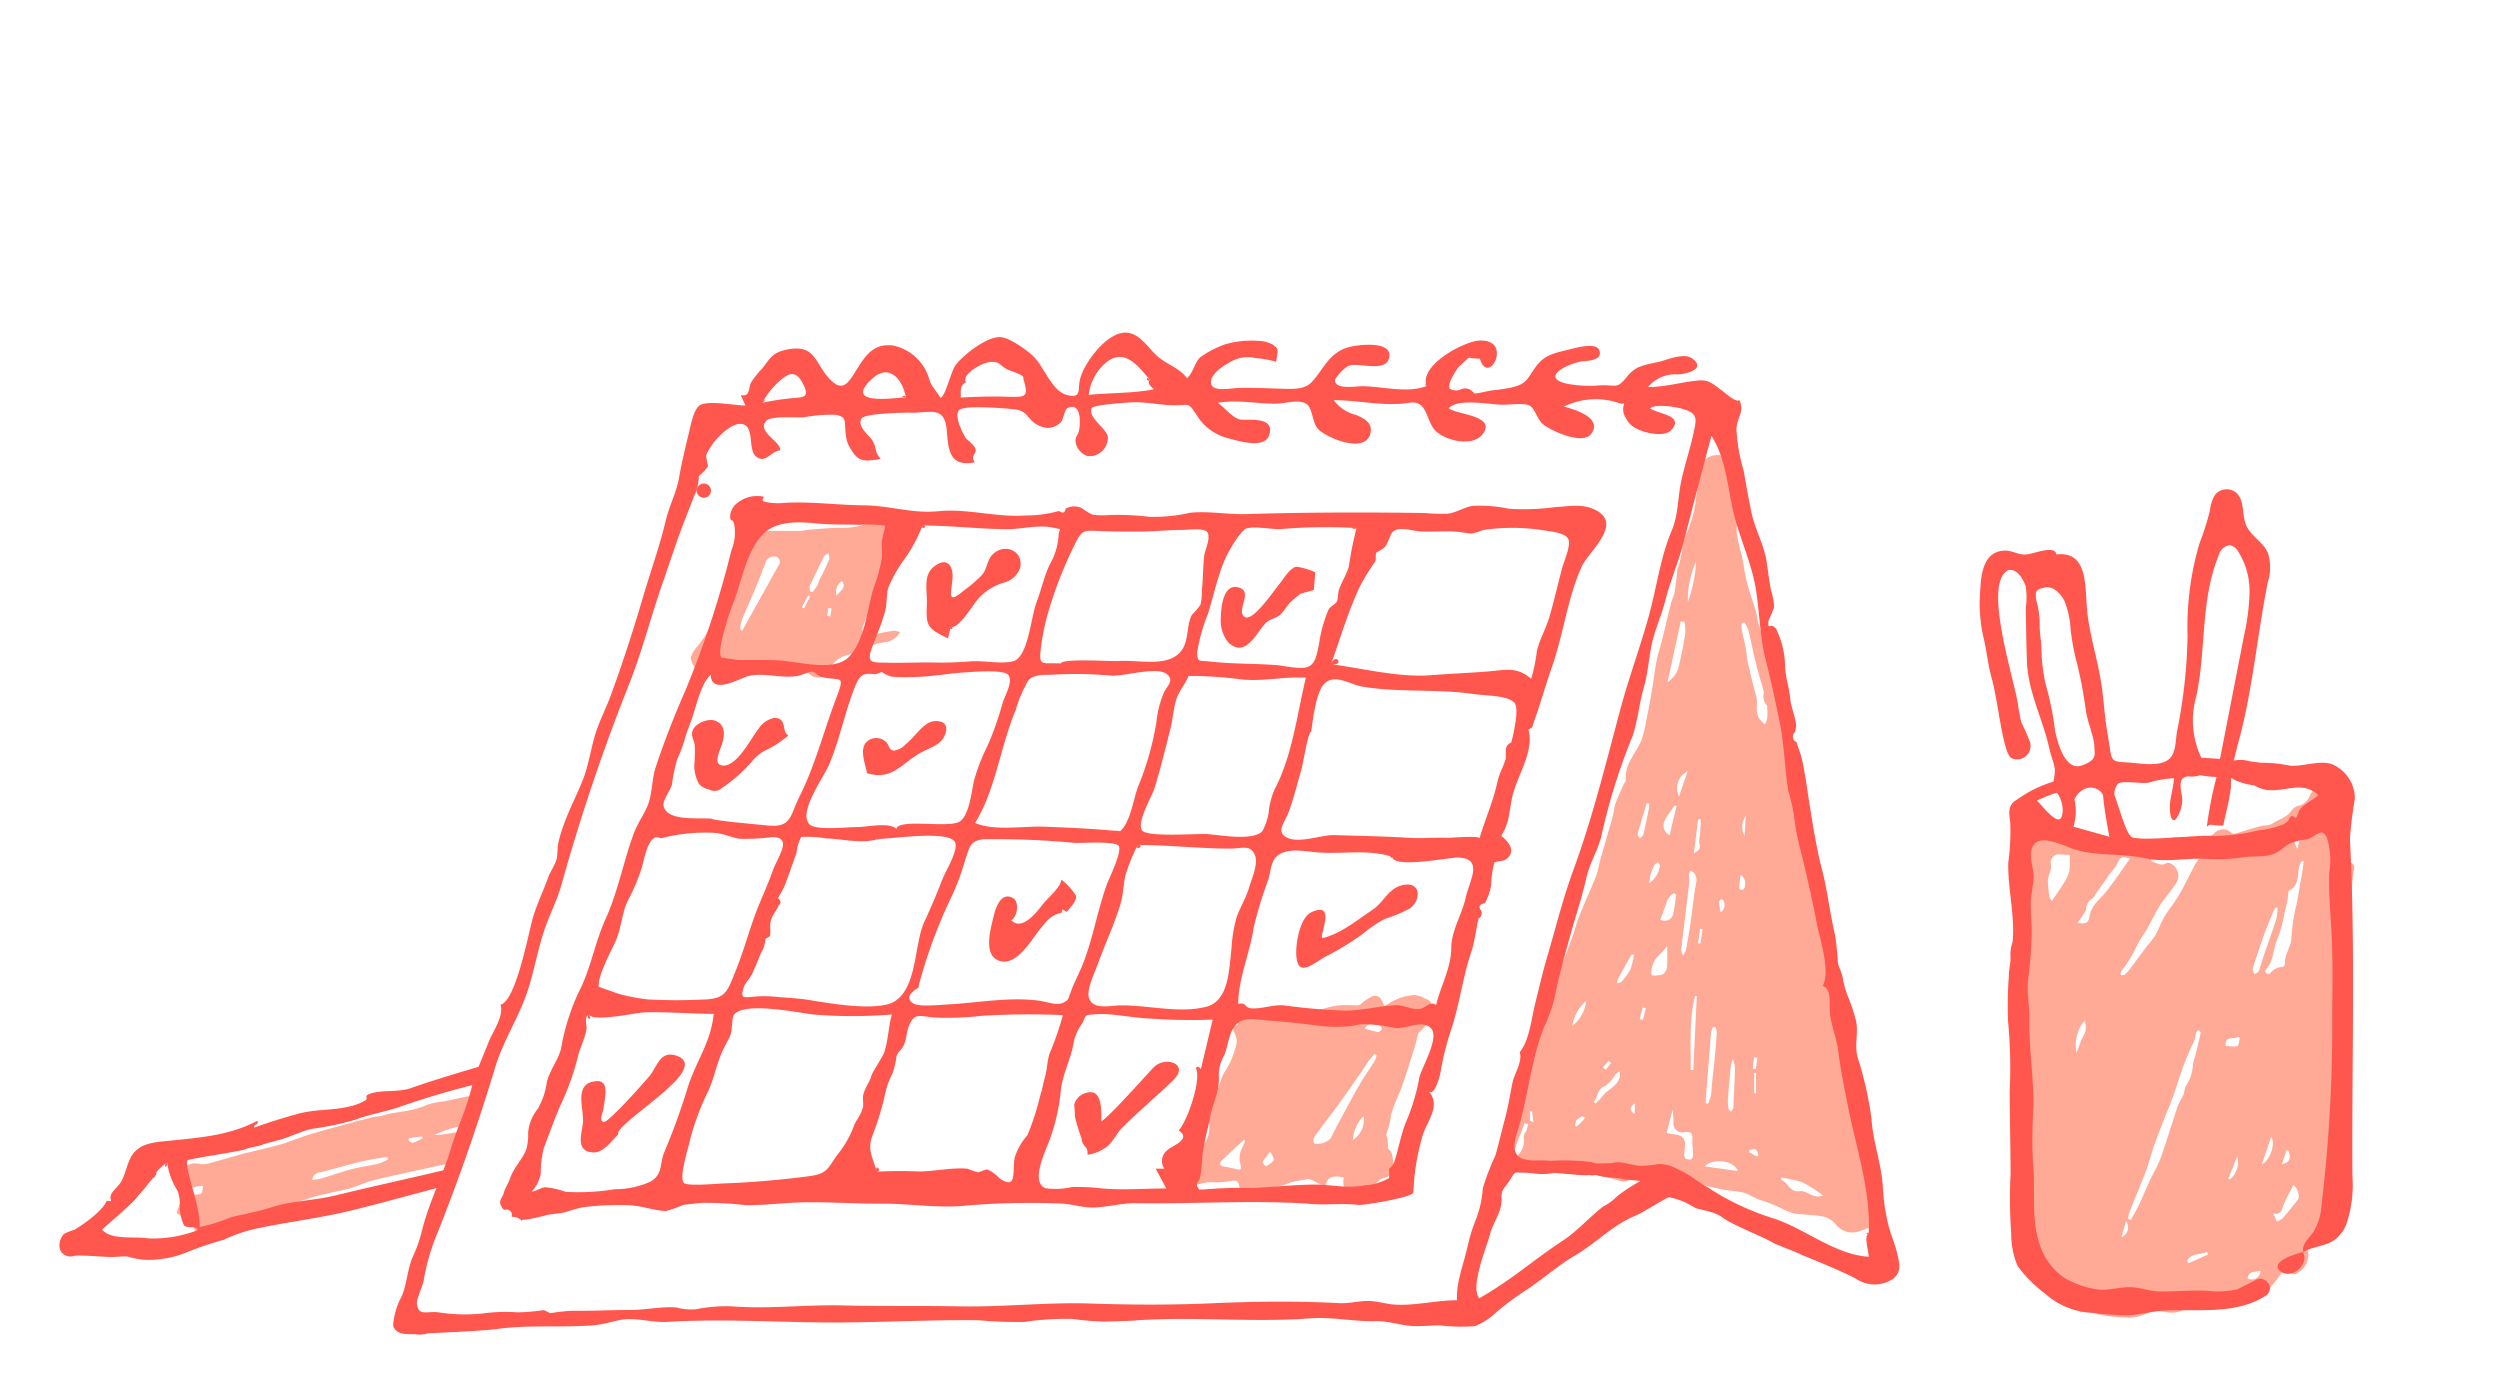 <svg id="Sub-3_Schedule" xmlns="http://www.w3.org/2000/svg" viewBox="0 0 244 136"><defs><style>.cls-1{fill:none;}.cls-2{fill:#ffaa96;}.cls-3{fill:#ff564d;}</style></defs><title>Illustrated-Icons_All-Icons</title><rect class="cls-1" width="244" height="136"/><path class="cls-2" d="M44.25,113.435q0.171-.384.36-0.771c0.283-.581.58-1.155,0.854-1.74,0.056-.12.109-0.241,0.164-0.36l0.022-.062c0.024-.068.047-0.135,0.071-0.203-0.552.104-1.107,0.195-1.661,0.288a12.412,12.412,0,0,1-1.654.198,9.505,9.505,0,0,1,3.482-.992l0.009-.03c0.303-1.028.576-2.036,0.976-3.026-1.161.258-2.326,0.501-3.489,0.75a7.69,7.69,0,0,0-1.755.355c-1.377.676-2.91,0.613-4.331,1.047-0.315.096-.663,0.078-0.985,0.159-0.94.237-1.876,0.492-2.81,0.75-1.136.313-2.277,0.613-3.402,0.962-0.934.289-1.836,0.685-2.776,0.953-1.209.345-2.445,0.594-3.662,0.915-1.132.298-2.249,0.652-3.382,0.943a2.137,2.137,0,0,1-.942-0,1.804,1.804,0,0,0-1.734.705,7.708,7.708,0,0,0-.188,1.355c0.639,0.709,1.552.107,2.392,0.094-0.086.889-.085,0.87-0.887,0.852a2.046,2.046,0,0,0-.689.208c-0.215.079-.423,0.178-0.544,0.229-0.149.457-.285,0.871-0.455,1.394l1.644,0.817a1.041,1.041,0,0,0,1.294,1.265c0.444-.033.891-0.021,1.335-0.055a0.74,0.74,0,0,0,.297-0.184,4.378,4.378,0,0,1,.749-0.533c0.78-.334,1.576-0.633,2.374-0.922,1.72-.622,3.428-1.282,5.173-1.826,1.27-.396,2.591-0.63,3.889-0.938a4.512,4.512,0,0,0,.475-0.14c0.62-.222,1.224-0.499,1.859-0.662,1.26-.326,2.534-0.596,3.804-0.878,1.218-.271,2.442-0.515,3.658-0.797C43.941,113.519,44.096,113.478,44.25,113.435Zm-7.351.149c-0.826.194-1.676,0.288-2.495,0.505-1.068.283-2.112,0.655-3.171,0.971a4.7,4.7,0,0,1-.766.092,0.833,0.833,0,0,1,.799-0.732c1.359-.347,2.705-0.742,4.068-1.071,0.806-.194,1.634-0.297,2.453-0.441l0.074,0.254A5.57,5.57,0,0,1,36.899,113.583Zm3.39-2.038a0.913,0.913,0,0,1-.411-0.247l0.035-.221,1.29-.173,0.027,0.205A6.881,6.881,0,0,1,40.288,111.546Z"/><g id="_9lQaFB.tif" data-name="9lQaFB.tif"><path class="cls-2" d="M197.599,117.199c-0.735-.162-0.337-0.932-0.594-1.416-0.109-.205-0.194-0.422-0.29-0.633l-0.178.046a2.786,2.786,0,0,1,.207-0.554c0.32-.504.582-0.976-0.061-1.452a0.897,0.897,0,0,1-.024-0.512c0.016-.545.023-1.091,0.063-1.635a6.135,6.135,0,0,1,.36-2.493,1.278,1.278,0,0,0,.151-0.339c0.105-.601.222-1.202,0.279-1.809a2.7,2.7,0,0,0-.143-0.791,1.123,1.123,0,0,1-.103-0.286c0.133-1.148.295-2.294,0.415-3.443a2.244,2.244,0,0,0-.037-1.272c-0.485-.76-0.045-1.485-0.103-2.217-0.039-.496-0.073-0.994-0.064-1.491,0.01-.613.096-1.224,0.093-1.836a10.565,10.565,0,0,0-.138-1.519,1.655,1.655,0,0,1,.098-1.164,3.091,3.091,0,0,0-.092-1.488,2.944,2.944,0,0,1-.103-0.641c0.21-1.607.456-3.209,0.662-4.816a0.977,0.977,0,0,0-.336-1.113,2.122,2.122,0,0,1-.422-0.849,2.707,2.707,0,0,0-.39-0.792,1.622,1.622,0,0,1-.262-1.341,0.917,0.917,0,0,1,.59-0.382,1.389,1.389,0,0,0,1.075-.955c0.512,0.136,1.045.277,1.576,0.421a0.764,0.764,0,0,0,.335.105c1.073-.624,1.7.406,2.536,0.656,0.307,0.092.657,0.031,0.972,0.107,0.493,0.118.966,0.32,1.46,0.431a5.072,5.072,0,0,0,.985.011l0.087,0.268c0.761-.074,1.461-0.144,2.163-0.208a0.829,0.829,0,0,1,.372.01c1.254,0.523,2.479-.082,3.718-0.089,0.467-.003.935-0.033,1.402-0.05,0.576-.021,1.154-0.021,1.727-0.073a1.057,1.057,0,0,0,.536-0.265,1.15,1.15,0,0,1,1.683-.037,0.375,0.375,0,0,0,.276.081c0.713-.201,1.421-0.42,2.132-0.629,0.235-.069.474-0.129,0.714-0.177a2.171,2.171,0,0,0,.816-0.153c0.611-.46,1.434-0.581,1.907-1.296a1.299,1.299,0,0,1,.91-0.531,1.778,1.778,0,0,0,.914-0.992,1.866,1.866,0,0,1,1.563-1.111,1.786,1.786,0,0,0,.309-0.029c0.916-.164,1.333.303,1.699,1.167,0.544,1.287.026,2.414-.18,3.609-0.1.58-.075,1.181-0.127,1.77-0.027.303-.1,0.603-0.166,0.982a3.045,3.045,0,0,1,.815.156,0.756,0.756,0,0,1,.409.506,17.646,17.646,0,0,0-.261,4.209c-0.063,1.031-.075,2.066-0.132,3.098a20.792,20.792,0,0,0-.073,3.276c0.095,0.95-.218,1.933-0.222,2.902-0.004,1.03.188,2.059,0.212,3.091,0.019,0.858-.08,1.719-0.131,2.578-0.051.868-.099,1.737-0.165,2.604-0.057.755-.12,1.51-0.214,2.261a0.743,0.743,0,0,0,.51.937,1.107,1.107,0,0,0-.274.346c-0.303,1.308-.638,2.611-0.861,3.934-0.214,1.268-.318,2.556-0.443,3.838-0.036.365,0.075,0.746,0.032,1.109a3.162,3.162,0,0,1-2.003,2.239,0.758,0.758,0,0,0-.512.992,2.012,2.012,0,0,1-.992,2.152,0.468,0.468,0,0,1-.784-0.142,0.602,0.602,0,0,0-.398-0.285,1.187,1.187,0,0,0-.365.413,17.118,17.118,0,0,1-1.767,2.162,0.948,0.948,0,0,1-1.399-.13c-0.365-.515-1.647-0.335-2.261.196l0.213,0.629c-0.845.114-1.508,0.659-2.456,0.489a5.734,5.734,0,0,0-2.202.425,2.896,2.896,0,0,1-1.443.102,2.813,2.813,0,0,0-1.879.125,4.351,4.351,0,0,1-2.458.37,14.297,14.297,0,0,1-2.004-.229,0.936,0.936,0,0,1-.524-0.171,1.132,1.132,0,0,0-1.549-.014l0.071-.412c-0.493-.075-0.994-0.143-1.491-0.235a0.69,0.69,0,0,1-.21-0.199,3.934,3.934,0,0,0-.567-0.483,3.008,3.008,0,0,1-1.497-2.351,7.527,7.527,0,0,0-1.016-2.857c-0.262-.435-0.812-0.968-0.31-1.619a0.301,0.301,0,0,0,.033-0.243,15.033,15.033,0,0,1-.528-1.513A3.513,3.513,0,0,1,197.599,117.199Zm10.12,1.792,0.26,0.081c0.271-.506.564-1.003,0.809-1.522,0.349-.741.651-1.503,0.996-2.246,0.366-.789.83-1.539,1.122-2.353,0.576-1.605,1.049-3.246,1.597-4.861,0.157-.463.446-0.879,0.639-1.332a5.325,5.325,0,0,1,.169-0.713,4.171,4.171,0,0,0,.721-2.135,4.074,4.074,0,0,1,.212-0.806c0.188-.76.377-1.521,0.543-2.286a0.644,0.644,0,0,0-.193-0.276,0.721,0.721,0,0,0-.257.223,6.759,6.759,0,0,1-.165.789,28.745,28.745,0,0,0-1.687,4.315,30.648,30.648,0,0,1-1.144,3.019c-0.414,1.087-.833,2.172-1.221,3.269-0.254.718-.417,1.468-0.689,2.178-0.519,1.358-1.092,2.696-1.627,4.048A2.563,2.563,0,0,0,207.719,118.991Zm2.238-35.22,0.027,0.295c0.471,0.102.88,0.523,1.44,0.181a0.546,0.546,0,0,1,.415.021,1.329,1.329,0,0,1,.607,1.836c-0.208.348-.456,0.672-0.696,0.999-0.329.449-.708,0.866-0.992,1.341-0.434.726-.792,1.497-1.209,2.234-0.303.535-.697,1.023-0.963,1.574a12.151,12.151,0,0,1-1.536,2.518,0.914,0.914,0,0,0-.082.38,0.728,0.728,0,0,0,.379-0.001,4.78,4.78,0,0,0,.616-0.683c0.55-.725,1.084-1.463,1.631-2.19a9.424,9.424,0,0,0,.773-0.989c0.327-.585.537-1.237,0.88-1.812,0.444-.744,1.013-1.413,1.448-2.162,0.56-.963,1.038-1.973,1.556-2.961,0.058-.11.144-0.204,0.213-0.309,0.101-.154.198-0.312,0.296-0.468a2.083,2.083,0,0,0-.615-0.18c-0.956.028-1.913,0.075-2.867,0.15C210.835,83.579,210.397,83.692,209.957,83.771Zm14.89,0.294-0.171-.046a1.603,1.603,0,0,0-.16.239c-0.392.888,0.049,2.126-1.129,2.687a0.14,0.14,0,0,0-.046.112,8.631,8.631,0,0,1-.376,2.008,12.307,12.307,0,0,1-.722,2.668c-0.414.953-.321,2.097-1.107,2.907a0.284,0.284,0,0,0,.433.354,1.591,1.591,0,0,1,1.251-.63,0.39,0.39,0,0,0,.195-0.28c-0.076-.966.653-1.712,0.638-2.714a18.272,18.272,0,0,1,.541-3.328q0.28-1.606.55-3.214C224.789,84.575,224.814,84.319,224.847,84.064ZM201.998,83.436c-0.18-.008-0.518-0.02-0.856-0.041a0.824,0.824,0,0,0-.962,1.029,1.801,1.801,0,0,1-.055.583,4.039,4.039,0,0,0-.257.887,11.955,11.955,0,0,0,.172,1.689,0.937,0.937,0,0,0,.23.338c0.425-.63.834-1.192,1.193-1.785a3.713,3.713,0,0,0,.515-1.164A8.685,8.685,0,0,0,201.998,83.436Zm5.895,0.365c-0.837-.249-0.964-0.171-1.293.584a4.803,4.803,0,0,1-.578.763c-0.513.718-1.019,1.441-1.525,2.165a0.964,0.964,0,0,1-.22.34,1.254,1.254,0,0,0-.678,1.112,1.341,1.341,0,0,1-.236.452c-0.172.265-.356,0.521-0.594,0.866,0.667,0.091,1.042.063,1.152-.542a2.706,2.706,0,0,1,.396-1.098c0.415-.567.962-1.035,1.388-1.595C206.455,85.86,207.155,84.834,207.892,83.801Zm14.395,4.791-0.13-.041a1.641,1.641,0,0,0-.235.318c-0.309.738-.628,1.473-0.899,2.226q-0.617,1.709-1.163,3.443a1.149,1.149,0,0,0,.154.53,0.953,0.953,0,0,0,.422-0.24c0.183-.458.298-0.942,0.458-1.41,0.421-1.235.869-2.461,1.267-3.704A5.558,5.558,0,0,0,222.287,88.593Zm-0.428,29.806,0.349,0.817a1.803,1.803,0,0,0,.569-0.296c0.538-.618,1.052-1.259,1.552-1.909a1.415,1.415,0,0,0-.498-1.355c-0.369.746-.79,1.472-1.083,2.247A0.606,0.606,0,0,1,221.859,118.399ZM203.453,99.599a3.831,3.831,0,0,0-.784,3.167c0.143-.377.243-0.649,0.349-0.919a2.662,2.662,0,0,1,.283-0.656A1.727,1.727,0,0,0,203.453,99.599Zm18.214,11.36-0.917,2.682C221.524,113.295,222.129,111.609,221.667,110.959Zm-4.437-8.87c0.228,0.015.411,0.038,0.593,0.036a1.072,1.072,0,0,0,.602-0.056,2.57,2.57,0,0,0,.172-0.809l-0.168-.066C218.049,101.505,217.131,100.995,217.23,102.089Zm-1.72,20.35-0.116-.259c-0.631.309-1.497,0.089-1.925,0.855l0.118,0.264Zm1.97-7.391,0.149,0.067a2.185,2.185,0,0,0,.729-2.251Zm6.731-32.17a6.685,6.685,0,0,0,.198-0.884,4.903,4.903,0,0,0-.053-0.77l-0.698.192Zm-4.85,41.893a0.855,0.855,0,0,0,1.264-.753C220.119,124.188,219.487,124.009,219.362,124.771Zm3.993-12.456-0.194-.063-0.447,1.378C223.49,113.442,223.616,113.102,223.355,112.315Zm-16.306,8.444a1.039,1.039,0,0,0,.455-1.579Z"/><path class="cls-2" d="M148.802,109.625l-1.615,4.248h-1.488c0.179-.342.317-0.603,0.452-0.866a8.552,8.552,0,0,0,.836-2.514,14.23,14.23,0,0,1,.795-1.798c0.219-.668.296-1.382,0.455-2.072,0.074-.321.203-0.63,0.291-0.948,0.333-1.203.6-2.429,1.025-3.597,0.132-.361.308-0.732,0.46-1.103a1.275,1.275,0,0,0,0-0.995,2.13,2.13,0,0,1,.298-1.694,4.778,4.778,0,0,0,1.221-2.02,13.463,13.463,0,0,1,.914-2.154c0.377-.933.73-1.876,1.07-2.822,0.229-.637.382-1.303,0.635-1.929,0.524-1.295,1.109-2.564,1.632-3.859a12.664,12.664,0,0,0,.332-1.319c0.431-1.527.879-3.049,1.306-4.578,0.11-.393.12-0.818,0.259-1.198,0.235-.647.533-1.271,0.812-1.901a1.053,1.053,0,0,0,.191-0.31c-0.174-1.572.962-2.628,1.504-3.919a9.297,9.297,0,0,0,.446-1.727q0.312-1.518.575-3.047c0.17-.994.282-1.998,0.471-2.988,0.127-.665.352-1.31,0.517-1.968,0.31-1.239.601-2.483,0.913-3.721,0.085-.335.262-0.65,0.322-0.988,0.115-.649.176-1.307,0.257-1.961a1.218,1.218,0,0,1,.021-0.31c0.514-1.199.39-2.541,1.019-3.758a12.535,12.535,0,0,0,.847-3.477c0.135-.737.118-1.502,0.196-2.251a1.873,1.873,0,0,1,2.922-1.341,0.713,0.713,0,0,1,.18.364c0.076,0.234.132,0.473,0.211,0.766l0.448-.19a1.948,1.948,0,0,1,.246.775,12.13,12.13,0,0,0-.183,3.09c0.076,0.832-.142,1.69-0.078,2.525a17.726,17.726,0,0,0,.491,2.179c0.178,0.856.274,1.731,0.491,2.576,0.249,0.971.605,1.914,0.888,2.876,0.118,0.4.134,0.829,0.257,1.227,0.283,0.922.672,1.816,0.889,2.751,0.27,1.164.402,2.36,0.613,3.539,0.054,0.302.215,0.585,0.267,0.887,0.169,0.979.291,1.966,0.469,2.943,0.082,0.446.301,0.868,0.374,1.315,0.188,1.145.316,2.301,0.497,3.447a4.725,4.725,0,0,0,.311.927,5.456,5.456,0,0,1,.415,1.065,1.734,1.734,0,0,1-.321.729c1.11,0.522.719,1.756,1.083,2.662a11.218,11.218,0,0,1,.488,2.528c0.094,0.637.095,1.288,0.192,1.924,0.169,1.103.39,2.198,0.565,3.3,0.034,0.214-.09.454-0.056,0.668,0.093,0.585.216,1.166,0.354,1.742,0.273,1.141.541,2.284,0.857,3.413,0.218,0.781.562,1.529,0.758,2.315,0.164,0.661.166,1.36,0.292,2.033,0.215,1.149.477,2.288,0.708,3.434,0.094,0.468.145,0.944,0.24,1.411,0.123,0.604.263,1.204,0.411,1.802,0.094,0.379.203,0.755,0.327,1.125,0.149,0.444.343,0.874,0.475,1.323a5.143,5.143,0,0,1,.136.911,1.564,1.564,0,0,0,.019.541,4.627,4.627,0,0,1,.327,2.115c0.063,0.731.256,1.452,0.303,2.184a6.695,6.695,0,0,0,.967,2.679,1.379,1.379,0,0,1-.001,1.469,0.598,0.598,0,0,0-.016.404c0.149,0.841.05,0.987-.743,1.202-0.479.13-.949,0.298-1.415,0.471a2.034,2.034,0,0,1-2.275-.717,2.323,2.323,0,0,0-1.25-.74c-0.895-.176-1.826-0.16-2.733-0.285a4.651,4.651,0,0,1-1.087-.405,16.296,16.296,0,0,0-2.069-.854c-0.707-.184-1.28-0.65-1.97-0.811-0.655-.153-1.343-0.154-2.003-0.291-0.956-.199-1.905-0.44-2.848-0.699-0.882-.243-1.74-0.585-2.63-0.786a7.857,7.857,0,0,0-2.187-.22,2.262,2.262,0,0,0-1.171.64,1.024,1.024,0,0,1-1.082.246A31.037,31.037,0,0,0,148.55,113.93a0.736,0.736,0,0,1-.53-0.195,1.469,1.469,0,0,1,.083-0.943,1.982,1.982,0,0,0,.599-1.842,1.475,1.475,0,0,1,.266-0.584c0.081-.209.131-0.429,0.194-0.645Zm21.426-48.892-0.236.115a3.281,3.281,0,0,0,.006.606c0.107,0.559.257,1.109,0.361,1.669,0.099,0.533.128,1.08,0.247,1.608,0.241,1.071.498,2.139,0.796,3.195,0.219,0.778-.199,1.667.428,2.365,0.132,0.147.272,0.285,0.409,0.428a2.805,2.805,0,0,0,.252-0.648,5.796,5.796,0,0,0-.013-0.916,0.527,0.527,0,0,0-.026-0.292,1.349,1.349,0,0,1-.315-1.198,2.984,2.984,0,0,0-.062-0.424c-0.231-.837-0.493-1.667-0.7-2.51-0.267-1.09-.478-2.194-0.746-3.283A3.062,3.062,0,0,0,170.229,60.733ZM164.249,93.231a2.059,2.059,0,0,0,.296-0.466c0.164-.912.328-1.824,0.46-2.741,0.184-1.272.301-2.555,0.531-3.818a1.095,1.095,0,0,0-.216-1.028,1.272,1.272,0,0,0-.334-0.198,1.335,1.335,0,0,0-.141.38c-0.013.269,0.051,0.545,0.02,0.811-0.255,2.185-.527,4.368-0.784,6.553A1.756,1.756,0,0,0,164.249,93.231Zm2.225,14.435,0.231,0.056a5.201,5.201,0,0,0,.285-0.799c0.065-.345.056-0.703,0.091-1.055,0.093-.91.199-1.818,0.287-2.728,0.073-.756.139-1.513,0.186-2.272a1.713,1.713,0,0,0-.102-0.591,0.371,0.371,0,0,0-.26-0.035,1.746,1.746,0,0,0-.191.557c-0.076.781-.126,1.565-0.188,2.348-0.099,1.237-.202,2.473-0.3,3.71C166.491,107.126,166.486,107.397,166.473,107.667ZM164.407,60.681l-0.369-.019-1.289,5.913a2.567,2.567,0,0,0,1.148-1.732c0.221-.992.429-1.989,0.585-2.992A5.287,5.287,0,0,0,164.407,60.681ZM162.659,110.558a3.946,3.946,0,0,0,.403.105c0.589,0.083,1.258.074,1.387,0.849a5.971,5.971,0,0,1-.065,1.063,0.678,0.678,0,0,0,.108.482,0.8,0.8,0,0,0,.569.089,0.483,0.483,0,0,0,.185-0.384c-0.007-.538-0.091-1.076-0.07-1.611,0.023-.573-0.2-0.724-0.743-0.665a0.857,0.857,0,0,1-1.09-.988c-0.021-.351-0.055-0.701-0.094-1.183Zm11.209,4.375-0.043.218c0.702,0.211.803,1.263,1.858,1.105,0.668-.1,1.277.808,2.261,0.432a13.764,13.764,0,0,0-1.969-1.267A11.706,11.706,0,0,0,173.868,114.934ZM162.718,92.34a8.614,8.614,0,0,1-.913.998,2.382,2.382,0,0,0-.63,1.731,0.226,0.226,0,0,0,.116.132,2.525,2.525,0,0,0,.96-0.093,0.969,0.969,0,0,0,.446-0.68C162.758,93.762,162.718,93.087,162.718,92.34Zm2.295,12.083,0.251,0.014q0.172-3.613.343-7.225l-0.161-.01C164.832,99.581,165.044,102.01,165.013,104.423ZM163.59,87.312l-0.218-.139a1.551,1.551,0,0,0-.73.96c-0.185.52-.377,1.039-0.591,1.627a0.858,0.858,0,0,0,1.236-.48A17.679,17.679,0,0,0,163.59,87.312Zm5.749,16.897-0.031-.001a1.147,1.147,0,0,0-.003-0.249c-0.045-.197-0.105-0.391-0.159-0.586a2.285,2.285,0,0,0-.203.545q-0.168,1.632-.294,3.268a4.961,4.961,0,0,0,.04.994,0.882,0.882,0,0,0,.234.316,0.919,0.919,0,0,0,.247-0.351C169.239,106.835,169.286,105.522,169.339,104.209Zm-13.803,3.316,0.186,0.173a5.611,5.611,0,0,0,.642-0.653c0.5-.701,1.445-0.997,1.719-1.888a1.986,1.986,0,0,0-.006-0.599,3.014,3.014,0,0,0-.447.346,3.419,3.419,0,0,1-.962,1.084C155.817,106.272,156.015,107.094,155.536,107.526Zm14.069,6.766c-0.348-1.049-2.442-1.288-3.23-.454Zm-6.646-32.782,0.668-2.839-0.202-.045c-0.262.381-.526,0.76-0.785,1.144a1.364,1.364,0,0,0-.14.276A1.046,1.046,0,0,0,162.958,81.509Zm-3.491,11.708-0.195-.069c-0.075.115-.158,0.226-0.224,0.346-0.387.7-.774,1.4-1.151,2.106a1.556,1.556,0,0,0-.093.361,0.888,0.888,0,0,0,.421-0.112,6.043,6.043,0,0,0,.9-1.228A6.824,6.824,0,0,0,159.467,93.217Zm6.076-38.43a9.289,9.289,0,0,0-.814,3.957A13.443,13.443,0,0,0,165.542,54.787Zm-4.576,23.653-0.251-.047c-0.304,1.018-.616,2.034-0.897,3.059a0.815,0.815,0,0,0,.237.351,0.998,0.998,0,0,0,.332-0.328c0.199-.837.367-1.682,0.537-2.525A4.254,4.254,0,0,0,160.967,78.44ZM154.808,97.693a4.043,4.043,0,0,0-1.356,2.439A3.594,3.594,0,0,0,154.808,97.693Zm10.512-14.41c0.514-.293.694-0.492,0.538-0.942a2.612,2.612,0,0,1,.074-0.913c0.032-.483.048-0.967,0.07-1.451l-0.268-.007Zm-0.607-8.014a1.839,1.839,0,0,0-.839,2.468Zm-3.736,10.935a2.622,2.622,0,0,0,1.039-1.725,0.771,0.771,0,0,0-.21-0.326,1.034,1.034,0,0,0-.314.246,4.764,4.764,0,0,0-.38.878A6.777,6.777,0,0,0,160.978,86.203Zm10.229,20.49,0.183,0.026v-1.989l-0.183.001v1.963Zm-1.325-21.322c-0.062.51-.122,0.882-0.141,1.257a0.329,0.329,0,0,0,.219.238,0.339,0.339,0,0,0,.28-0.168A1.064,1.064,0,0,0,169.882,85.372Zm-16.138,24.535,0.125,0.049c0.133-.116.274-0.226,0.398-0.351a4.805,4.805,0,0,0,.407-0.478,0.55,0.55,0,0,0-.197-0.175,1.696,1.696,0,0,0-.607.37A1.386,1.386,0,0,0,153.744,109.906Zm16.648-30.274a1.818,1.818,0,0,0-.12,1.947Zm-2.476,9.423a0.877,0.877,0,0,0,.339-1.068,0.324,0.324,0,0,0-.237-0.216,0.329,0.329,0,0,0-.23.23C167.8,88.318,167.86,88.634,167.916,89.055Zm-18.246,20.475c-0.052-.426-0.087-0.741-0.138-1.052a0.881,0.881,0,0,0-.22-0.016c0.005,0.308.009,0.617,0.021,0.925A1.764,1.764,0,0,0,149.67,109.53ZM160.03,99.452l0.324,0.089,0.276-1.144-0.3-.074Zm10.716,12.825-0.011.187,0.741,0.413,0.155-.115a1.27,1.27,0,0,0-.261-0.593A1.2,1.2,0,0,0,170.746,112.277Zm0.78-9.022-0.324-.056-0.131,1.118,0.282,0.036Zm-5.352-12.565-0.242-.036-0.206,1.406,0.227,0.033Zm-6.64,18.026,0.053-1.034C158.987,108.09,159.049,108.392,159.534,108.717Zm-3.091-4.526,0.28,0.217c0.171-.216.349-0.428,0.502-0.656a1.577,1.577,0,0,0-.229-0.227Z"/><path class="cls-2" d="M135.108,98.215c0.297-.183.479-0.314,0.676-0.413a6.474,6.474,0,0,1,1.008-.457,5.546,5.546,0,0,1,1.248-.231,2.251,2.251,0,0,1,.736.184,1.496,1.496,0,0,1,.213.128,1.361,1.361,0,0,1,.617.325,2.031,2.031,0,0,1-.047,1.861,9.89,9.89,0,0,1-.907,1.013,0.911,0.911,0,0,0-.232.279c-0.122.404-.198,0.822-0.325,1.224-0.44,1.392-.869,2.788-1.351,4.166a21.896,21.896,0,0,0-.987,2.517,6.65,6.65,0,0,1-.463,1.895,1.281,1.281,0,0,0,.12.395c0.038,0.316.049,0.634,0.075,1.018a1.084,1.084,0,0,1,.347.444,5.367,5.367,0,0,1,.134,1.784,1.375,1.375,0,0,1-.924.619,1.796,1.796,0,0,0-1.01.925,2.393,2.393,0,0,1-.658.402c-0.251.168-.486,0.358-0.743,0.549-1.012-.216-1.735-0.707-1.471-1.922-1.173-.241-1.677-0.013-1.8.912-0.481-.239-0.917-0.466-1.363-0.672a0.759,0.759,0,0,0-.414-0.069c-0.552.09-1.106,0.182-1.648,0.319a6.573,6.573,0,0,1-1.49.441c-1.005-.008-1.931.625-2.959,0.319a0.543,0.543,0,0,0-.239.156,0.681,0.681,0,0,1-.118-0.083c-0.293-.337-0.019-1.167-0.905-0.997a12.366,12.366,0,0,1-1.515.157,7.747,7.747,0,0,0-.873-0.009c-0.698.13-1.384,0.322-2.08,0.463a0.928,0.928,0,0,1-.624-0.019,1.105,1.105,0,0,1-.021-0.706,4.595,4.595,0,0,1,.367-0.981,0.566,0.566,0,0,1,.387-0.304,0.822,0.822,0,0,0,.876-0.797,2.204,2.204,0,0,1,.622-1.23,2.455,2.455,0,0,0,.606-2.205,5.159,5.159,0,0,1,.602-2.545c0.208-.514.366-1.047,0.565-1.564a3.362,3.362,0,0,1,.461-1.001,8.336,8.336,0,0,0,1.1-2.739,1.835,1.835,0,0,0-.267-1.04c-0.108-.28-0.222-0.514.175-0.639a0.354,0.354,0,0,0,.206-0.12c0.005-.761.737-0.864,1.138-1.261a0.534,0.534,0,0,1,.412-0.174,4.881,4.881,0,0,0,3.379.102,2.254,2.254,0,0,1,.733.092,8.657,8.657,0,0,0,3.119-.394,6.967,6.967,0,0,1,1.351-.225c0.548-.033,1.101.021,1.651,0.008a0.844,0.844,0,0,0,.327-0.214,4.593,4.593,0,0,1,.97-0.638C134.601,97.018,134.893,97.533,135.108,98.215Zm-0.744,4.779-0.228-.116c-0.178.208-.371,0.406-0.53,0.628-0.241.338-.451,0.698-0.687,1.039q-0.963,1.392-1.938,2.775c-0.3.425-.615,0.839-0.926,1.256-0.593.793-1.205,1.574-1.768,2.388a0.692,0.692,0,0,0-.015.65,1.848,1.848,0,0,0,1.607-.516c0.33-.673.676-1.339,1.032-1.999,0.597-1.106,1.185-2.217,1.818-3.303,0.443-.761.961-1.478,1.428-2.225A2.83,2.83,0,0,0,134.364,102.993Zm-12.826,8.364-0.132-.113c-0.728.681-1.468,1.349-2.179,2.048-0.29.285-.116,0.494,0.219,0.569a11.659,11.659,0,0,1,1.156.226c0.477,0.161.624-.014,0.468-0.426a2.152,2.152,0,0,1,.196-1.684C121.354,111.77,121.447,111.564,121.538,111.357Zm10.512-.104a2.332,2.332,0,0,0,1.038-2.325A3.499,3.499,0,0,0,132.05,111.253Zm-8.513,2.579a2.079,2.079,0,0,0,.79-0.611,1.667,1.667,0,0,0-.371-0.802c-0.251.332-.513,0.658-0.74,1.006A1.82,1.82,0,0,0,123.537,113.832Zm9.671-13.451a12.152,12.152,0,0,0,1.291.354,0.561,0.561,0,0,0,.366-0.331,0.489,0.489,0,0,0-.245-0.346A0.988,0.988,0,0,0,133.208,100.381Z"/><path class="cls-2" d="M86.966,54.64a1.654,1.654,0,0,0-1.166,1.619c-0.091.746-.494,1.452-0.599,2.199a20.12,20.12,0,0,1-.997,2.669,1.555,1.555,0,0,0,.071.872,1.544,1.544,0,0,0,.678-0.026c0.715-.124,1.423-0.284,2.14-0.396a1.578,1.578,0,0,1,.758.126,2.065,2.065,0,0,1-1.131.929,6.536,6.536,0,0,0-2.307.658,11.456,11.456,0,0,1-2.149.772,3.334,3.334,0,0,0-1.518,1.575,1.137,1.137,0,0,1-1.778.104,3.098,3.098,0,0,0-1.615-.639,1.292,1.292,0,0,0-1.46.585,1.101,1.101,0,0,1-.824.051c-0.568-.14-1.081-0.517-1.637.152a1.666,1.666,0,0,1-1.237-.314c-0.558-.406-0.776-0.484-1.236.02a0.756,0.756,0,0,1-1.119-.046,0.565,0.565,0,0,0-.846-0.041,0.734,0.734,0,0,1-1.131-.295,2.076,2.076,0,0,1-.445-1.081,3.401,3.401,0,0,1,.7-1.115,11.04,11.04,0,0,0,1.592-2.659c0.384-1.174.939-2.293,1.436-3.428,0.071-.162.263-0.267,0.354-0.424a4.715,4.715,0,0,0,.287-0.661,2.551,2.551,0,0,0,.187-0.571,1.043,1.043,0,0,0-.023-0.685c-0.314-.332-0.167-0.512.061-0.787a14.468,14.468,0,0,0,1.045-1.439,1.519,1.519,0,0,1,1.405-.523c1.19-.067,2.387-0.008,3.581-0.02,0.308-.003.614-0.101,0.924-0.124,0.986-.074,1.973-0.172,2.96-0.186a7.148,7.148,0,0,0,2.405-.304,4.491,4.491,0,0,1,2.275.085,1.659,1.659,0,0,1,.793,2.093C87.251,53.767,87.131,54.16,86.966,54.64ZM72.25,61.46L72.466,61.563a2.213,2.213,0,0,1,.097-0.23c1.134-2.039,2.274-4.073,3.399-6.117a0.551,0.551,0,0,0-.148-0.864,0.85,0.85,0,0,0-1.059.469c-0.375.961-.746,1.923-1.142,2.876-0.406.975-.855,1.931-1.25,2.91A3.393,3.393,0,0,0,72.25,61.46ZM79.094,57.753l0.224,0.022c0.151-.209.316-0.41,0.448-0.631,0.093-.155.133-0.34,0.21-0.505,0.324-.69.67-1.37,0.966-2.072a1.199,1.199,0,0,0-.087-0.553,1.12,1.12,0,0,0-.418.275c-0.496.972-.974,1.954-1.428,2.947A1.089,1.089,0,0,0,79.094,57.753Zm3.102-1.042a1.194,1.194,0,0,0-.541,1.405C82.454,57.277,82.454,57.277,82.196,56.711ZM78.268,59.28L78.474,59.379l0.603-1.16-0.207-.099Zm2.897,0.1-0.317-.045-0.122.777,0.308,0.048Z"/></g><g id="dlR9ha.tif"><path class="cls-3" d="M88.404,38.775c-0.061-.363-0.7.051,0,0h0Z"/><path class="cls-3" d="M68.081,47.571c-0.019.076-.044,0.153-0.071,0.23A0.693,0.693,0,1,0,68.081,47.571Z"/><path class="cls-3" d="M182.379,120.416c0.021-.362-0.45.158,0,0h0Z"/><path class="cls-3" d="M139.241,37.671c-0.208-.572-0.162.066,0,0h0Z"/><path class="cls-3" d="M74.535,39.067a1.988,1.988,0,0,0-.1.238C74.672,39.259,74.665,38.85,74.535,39.067Z"/><path class="cls-3" d="M112.225,37.059c-0.445-.515-0.315.363,0,0h0Z"/><path class="cls-3" d="M185.162,122.329c-0.204-.918-0.631-1.847-0.859-2.776a19.528,19.528,0,0,1-.53-3.603c-0.127-2.356-.988-4.511-1.12-6.827a34.981,34.981,0,0,0-1.359-5.97c-0.311-1.236.097-2.241-.135-3.477a16.732,16.732,0,0,0-.81-2.438,9.324,9.324,0,0,1-.504-1.832c-0.085-.48-0.414-1.085-0.471-1.5a25.316,25.316,0,0,0-.294-2.756c-0.489-2.016-.695-4.144-1.234-6.207-0.563-2.155-.919-4.494-1.264-6.641-0.233-1.453-.414-2.951-0.757-4.384-0.118-.493-0.37-1.012-0.474-1.484a0.578,0.578,0,0,1-.142-0.997l0.093-.577c-0.041-.891-0.481-1.717-0.572-2.659-0.115-1.192-.465-2.013-0.508-3.209a8.489,8.489,0,0,0-.864-3.591c-0.512-.77-0.885.292-0.74-0.86a13.002,13.002,0,0,0,.53-1.26,5.512,5.512,0,0,0-.282-1.602c-0.192-.928-0.294-1.849-0.434-2.801-0.25-1.704-1.119-3.135-1.479-4.813-0.297-1.386-.528-2.78-0.784-4.174a17.051,17.051,0,0,1-.692-4.048c0.098-1.269.784-1.542,0.3-2.797-0.345.295-1.399-.707-1.78-0.981-0.83-.598-1.204-1.022-2.234-0.929-1.664.149-3.184,0.638-4.908,0.638a3.415,3.415,0,0,1,2.931-1.23c0.839-.048,2.775-0.537,1.366-1.564-0.833-.608-2.544.194-3.398,0.374-1.182.249-2.1,0.349-2.904,1.343-1.053,1.303-.98.868-2.595,0.905a11.714,11.714,0,0,1-3.337-.154c-2.753-.635.319-2.051,1.543-2.185,0.426-.047,2.039-0.052,1.616-1.105-0.333-.828-2.623-0.116-3.203.023-1.323.318-2.19,0.522-2.983,1.623-0.798,1.107-.879,1.652-2.243,1.986a13.891,13.891,0,0,1-1.843.287c-0.492.047-1.451,0.313-1.869,0.331q-0.208-.18-0.417-0.36a1.058,1.058,0,0,0-1.047.006,1.253,1.253,0,0,1-.964-0.106c-0.311-.379.514-1.678,0.824-2.089,0.038-.051.98-0.933,1.015-0.945a8.405,8.405,0,0,0,1.091.093c0.84,2.819,3.342-2.013-.13-1.76-1.427.104-5.815,2.367-5.069,4.425-1.824.744-4.316,0.036-6.262,0.022-0.627-.004-2.779.382-2.681-0.634a4.16,4.16,0,0,1,1.262-1.331c0.905-.448,3.592.681,3.999-0.733,0.538-1.872-3.308-1.338-4.129-1.053-1.744.606-2.233,2.044-3.352,3.294-0.762.851-1.971,0.727-3.219,0.693-1.358-.037-2.669-0.103-4.032-0.061-0.77.024-2.479,0.408-2.625-.442-0.151-.884,1.258-1.77,1.845-2.078a3.33,3.33,0,0,1,2.477-.404,9.912,9.912,0,0,1,2.032.366c0.129-1.14.358-1.177-.355-1.693a3.127,3.127,0,0,0-1.339-.346,9.279,9.279,0,0,0-3.268.327,9.689,9.689,0,0,0-2.442,1.266c-0.592.565-.668,1.487-1.301,2.045-0.785-1.047-1.907-1.281-2.905-2.16-0.874-.77-1.688-2.212-3.008-2.285-1.901-.105-4.223,3.036-4.554,4.682-0.184.914,0.176,1.786-1.274,1.396-1.433-.385-2.181-2.677-3.191-3.705-0.591-.601-2.427-1.949-3.351-1.939-1.35.015-3.537,1.736-4.303,2.74-0.453.594-1.066,3.328-1.502,3.159,0.06,0.023-.818-1.185-0.841-1.23-0.202-.392-0.291-0.861-0.473-1.228a4.697,4.697,0,0,0-3.233-2.611c-1.815-.241-2.599.756-3.491,2.161-0.862,1.356-1.415,2.629-2.872.964-1.297-1.482-1.335-3.171-3.77-2.784-1.705.271-1.852,0.851-2.697,1.905a8.933,8.933,0,0,0-1.062,1.322c-0.307.533-.055,1.452-1.019,1.266q0.225,0.506.45,1.013c-1.012,0-3.424-.488-4.36-0.077-0.685.301-.99,2.071-1.15,2.726-0.35,1.435-.701,2.895-0.953,4.339-0.264,1.513-.946,2.714-1.296,4.187-0.605,2.551-1.525,5.098-2.266,7.627-0.928,3.164-1.966,6.36-3.102,9.461-0.448,1.224-1.032,2.328-1.446,3.579-0.475,1.437-.711,3.183-1.238,4.55-0.776,2.011-1.979,4.111-2.446,6.296-0.127.596-.037,1.197-0.2,1.691-0.19.575-.609,1.151-0.821,1.751-0.474,1.344-1.101,2.586-1.492,3.966-0.424,1.498-1.628,8.003-3.127,8.387,0.328,1.164-.762,2.601-1.19,3.701-0.509,1.306-1.144,2.702-1.542,4.019a25.929,25.929,0,0,1-1.118,3.517,33.537,33.537,0,0,0-1.124,3.232c-0.848,2.579-2.041,4.935-2.703,7.607a13.854,13.854,0,0,1-.883,2.508c-0.539,1.207-.601,2.854-1.137,3.974a6.794,6.794,0,0,0-.79,2.812c0.347,0.779.969,0.789,2.16,0.79a2.45,2.45,0,0,0,1.184-.079c0.523-.052,5.107-0.203,6.799-0.434,3.079-.421,6.229-0.118,9.341-0.353,1.091-.082,1.956-0.412,2.884-0.558,1.334-.21,2.996.31,4.396,0.222,4.994-.312,10.114.005,15.099,0.052,5.174,0.049,10.032-.271,15.248-0.216a42.333,42.333,0,0,0,4.491.169,27.013,27.013,0,0,1,4.723-.294,25.563,25.563,0,0,0,3.165.26c0.941-.039,1.84-0.03,2.788-0.102,5.709-.43,11.503.209,17.175-0.212,2.26-.168,4.305.326,6.43,0.271,1.263-.033,2.497.435,3.731,0.479,0.916,0.032,2.343-.104,2.596-0.06a17.501,17.501,0,0,0,3.375.065,6.185,6.185,0,0,0,2.004-1.28,26.821,26.821,0,0,1,3.036-2.264c1.651-1.096,3.145-2.429,4.751-3.366,2.017-1.177,3.707-2.996,5.887-3.874,0.745-.3,2.852-1.693,3.282-1.797a7.367,7.367,0,0,1,2.466.999c0.498,0.272,1.873.318,2.749,0.991,0.905,0.695,4.045,1.921,4.869,2.429,0.354,0.218,2.152.86,2.656,1.115,0.475,0.239,4.14,1.647,5.61,2.496a3.215,3.215,0,0,0,3.547-.102C185.638,124.063,185.366,123.247,185.162,122.329ZM107.994,35.347c1.796-1.399,3.089.39,4.231,1.711-0.32.369,0.184,0.718,0.399,0.942-2.101.401-4.249,0.327-6.369,0.539A4.9,4.9,0,0,1,107.994,35.347ZM94.276,37.305c-0.466-.751,1.472-1.814,2.124-1.935,1.149-.212,1.128.271,1.89,0.68,0.321,0.172,1.806.552,1.574,0.874,0.528,1.775.36,1.865-1.499,1.799-1.536-.055-3.052.001-4.593,0.074C93.795,38.067,93.644,37.68,94.276,37.305Zm-9.163-.331c1.716-1.575,3.011.123,3.291,1.801C87.008,38.877,82.302,39.555,85.113,36.973ZM74.535,39.067a7.619,7.619,0,0,1,1.942-2.198c0.827-.63,1.391-0.454,1.945.692,0.549,1.137.121,1.21-.9,1.283a24.4,24.4,0,0,0-3.088.462A1.251,1.251,0,0,1,74.535,39.067Zm68.745,82.39c-0.383,1.826-1.19,3.701-1.069,5.443-2.036.003-4.081,0.558-6.119,0.426-0.843-.055-1.701-0.346-2.543-0.352-0.958-.006-1.881.265-2.871,0.212-4.132-.221-8.225-0.167-12.38.014-4.01.175-7.915,0.156-11.892,0.024-4.242-.141-8.503.359-12.719,0.276-3.79-.074-7.577.008-11.379-0.091-3.607-.094-7.182.368-10.768,0.096a14.518,14.518,0,0,0-3.581.274,5.416,5.416,0,0,1-1.954-.174c-1.467-.109-3.062.257-4.57,0.251-1.868-.007-3.719.108-5.589,0.074a18.892,18.892,0,0,0-2.053.223c-0.244.018-.52-0.292-0.824-0.277a18.401,18.401,0,0,1-2.444.211,16.585,16.585,0,0,0-3.465.113,16.482,16.482,0,0,1-4.299-.122c-1.157-.107-1.865.362-2.064-0.745-0.099-.548.574-1.784,0.654-2.349a21.173,21.173,0,0,1,1.397-4.777c2.119-5.339,3.929-10.576,5.604-16.102,0.772-2.548,2.348-4.935,3.17-7.475,0.616-1.902.953-3.885,1.58-5.778,0.509-1.536,1.268-2.955,1.703-4.523a193.205,193.205,0,0,1,6.584-19.522C62.705,63.479,63.548,60.096,64.735,56.721c0.634-1.802,1.201-3.616,1.886-5.402q0.512-1.335,1.035-2.666c0.108-.275.252-0.564,0.354-0.852a5.752,5.752,0,0,0,.197-1.334,5.366,5.366,0,0,0,.882-0.92c0.034-.098-0.198-0.91-0.159-1.121a3.506,3.506,0,0,1,.459-0.835c0.403-.725,1.9-2.253,2.871-2.222,1.476,0.048.684,2.44,1.502,3.164,0.92,0.814,1.561-.569,2.378-0.569,0.177-.841-2.409-1.866-1.315-2.926,0.475-.46,2.996-0.267,3.634-0.311a14.858,14.858,0,0,1,3.065-.247c1.215,0.205.846,0.65,1.026,1.905a2.922,2.922,0,0,0,.517,1.486c0.776,1.33,1.414,1.121,2.906.934-0.695-.772-0.343-1.046-0.858-1.861-0.296-.468-1.493-1.325-1.032-2.096,0.302-.505,4.159-0.59,4.846-0.573,1.859,0.047,3.275-.726,3.477,1.753,0.164,2.019.308,3.548,2.727,3.096-0.492-.839.34-0.755,0.022-1.454a3.868,3.868,0,0,0-.818-0.811c-0.326-.423-1.275-2.295-0.723-2.838,0.534-.525,4.659-0.15,5.33-0.082,1.548,0.157,1.276,1.159,2.607,1.661a1.743,1.743,0,0,0,1.991-.394c0.267-.29.335-1.246,0.688-1.398,1.257-.539,1.235,1.314,1.102,2.103-0.117.698-.517,0.711-0.293,1.49a1.761,1.761,0,0,0,1.091,1.108,1.794,1.794,0,0,0,1.992-1.918c-0.127-.754-2.042-1.922-1.556-2.771,0.176-.308,3.242-0.513,3.822-0.549,1.4-.085,2.918.287,4.265,0.284,1.545-.004,1.269-0.365,2.249,1.121a5.006,5.006,0,0,0,3.062,2.122c0.921,0.252,3.458,1.023,3.901-.311,0.637-1.92-2.083-1.42-2.797-1.539-0.785-.131-1.577-1.228-2.216-1.626,1.818-.353,3.888.105,5.76,0.074,0.793-.013,2.267-0.483,2.953.07,0.553,0.446.51,1.758,1.048,2.373,0.768,0.877,4.87,2.631,5.171.28,0.122-.954-0.774-1.327-1.448-1.627A3.754,3.754,0,0,1,130.176,39.057c2.219,0,4.379.514,6.614,0.343,0.789-.061,1.419-0.322,1.976.23,0.531,0.527.697,1.682,1.242,2.309,0.898,1.033,3.672,1.744,4.677.458,1.443-1.845-2.475-1.907-3.3-2.551,0.947-1.003,3.909-.364,5.231-0.349,0.824,0.009,2.337-.217,2.774.148,0.477,0.399.669,1.314,1.241,1.784,0.747,0.614,3.861,2.047,4.676.909,1.151-1.607-1.717-2.389-2.66-2.656a7.018,7.018,0,0,1,5.072-.436c0.641,0.224.748,0.162,0.735,0.088,0.018,0.02.04,0.044,0.068,0.073a1.521,1.521,0,0,0,.198,1.445,1.867,1.867,0,0,0,.687.79c0.725,0.545,2.964,1.121,3.694.344,1.366-1.455-1.314-1.576-2.063-2.135,0.565-.434,2.221-0.184,2.96.001,1.823,0.456,1.604.989,1.239,2.645-0.335,1.518-.844,3.002-1.163,4.519-0.332,1.581-.272,3.254-0.913,4.766-1.095,2.584-1.458,5.494-2.211,8.24-0.841,3.069-1.964,6.086-2.785,9.141-1.453,5.405-2.715,10.604-4.609,15.768-1.032,2.815-1.747,5.725-2.591,8.603-0.427,1.458-.764,2.941-1.132,4.414-0.353,1.41-.567,3.626-1.515,4.752,0.321,0.874-.532,2.119-0.705,2.986-0.248,1.243-.43,2.41-0.762,3.635-0.313,1.155-.567,2.324-0.908,3.473a23.531,23.531,0,0,0-1.225,3.198,10.169,10.169,0,0,1-.657,3A16.191,16.191,0,0,0,143.28,121.457ZM157.823,116.76a4.936,4.936,0,0,1-1.354.994c-1.372,1.071-2.477,2.373-3.964,3.35-2.76,1.813-5.184,3.96-8.119,5.597-0.959-1.022.745-5.078,1.039-6.23,0.249-.974.879-1.835,1.078-2.806,0.16-.783-0.148-1.166.363-1.796,0.704-.867.798-1.389,1.121-1.426a13.849,13.849,0,0,1,1.868.101,5.83,5.83,0,0,0,1.829-.072q0.874,0.074,1.748.147a11.309,11.309,0,0,0,1.792.07,0.627,0.627,0,0,0,.146.032,0.569,0.569,0,0,0,.257-0.038c0.049,0.0.097-.001,0.146-0.002a5.756,5.756,0,0,0,1.142.217,12.958,12.958,0,0,1,1.449.164c0.159,0.087,1.598.155,1.737,0.208A17.813,17.813,0,0,0,157.823,116.76Zm24.569,5.899c-3.402-.206-6.416-2.898-9.513-3.809a25.207,25.207,0,0,1-6.22-2.975,12.87,12.87,0,0,1-1.157-.732,10.11,10.11,0,0,0-1.823-1.058,3.626,3.626,0,0,0-1.783-.48,10.275,10.275,0,0,1-1.881.176c-0.599-.061-1.407-0.281-1.701-0.311a2.423,2.423,0,0,0-1.097.07c-0.471-.016-0.942.013-1.413,0.015a3.74,3.74,0,0,0-.574-0.146,21.736,21.736,0,0,0-3.929-.11,10.631,10.631,0,0,0-1.314-.042c-2.256.071-2.472-.979-1.917-2.722,1.064-3.346,1.31-6.939,2.622-10.276a14.676,14.676,0,0,0,1.011-2.769c0.415-2.118.964-4.064,1.543-6.146,0.528-1.9,1.151-3.759,1.584-5.672,0.36-1.59,1.239-2.835,1.533-4.385a59.396,59.396,0,0,1,2.928-9.324c0.529-1.422.687-3.287,1.127-4.791,0.454-1.554.512-3.105,0.845-4.522,0.313-1.329.918-2.632,1.268-4.024,0.481-1.914,1.291-3.756,1.782-5.667,0.877-3.413,1.779-6.904,2.726-10.416,1.312,2.033,1.547,4.632,2.032,6.955,0.561,2.69,1.834,5.228,2.287,7.922,0.38,2.259.39,4.692,0.957,6.905,0.529,2.064.96,4.103,1.382,6.18,0.431,2.122.51,4.558,0.828,6.643a18.71,18.71,0,0,1,.55,2.341,25.936,25.936,0,0,0,.793,3.992c0.51,2.191,1.016,4.324,1.429,6.517,0.302,1.6,1.386,4.8.602,6.21,0.979,0.393.556,2.081,0.748,3.071,0.227,1.176.64,2.243,0.787,3.444,0.218,1.777.591,3.534,0.942,5.321,0.793,4.027,2.241,8.237,2.004,12.372C181.873,120.594,182.415,122.279,182.392,122.66Z"/><path class="cls-3" d="M224.784,122.201c0.614,1.253-1.158,2.729-2.217,1.877C221.4,123.137,224.252,122.3,224.784,122.201Z"/><path class="cls-3" d="M229.642,100.802q0.014-2.375.015-4.751c-0.001-3.151-.029-6.303-0.119-9.453q-0.067-2.362-.184-4.723a36.771,36.771,0,0,1,.468-3.837,2.948,2.948,0,0,0-.053-0.79,3.678,3.678,0,0,0-2.192-2.674c-1.194-.397-2.784.249-4.065,0.158a13.016,13.016,0,0,0-2.845-.283q-0.524-.079-1.052-0.135a3.161,3.161,0,0,0-1.561-.085c-0.01.002-.019,0.006-0.029,0.008,0.17-.78.387-1.556,0.586-2.32,1.291-4.951,1.716-10.085,2.73-15.1a4.759,4.759,0,0,0,.003-2.868c-0.468-1.048-1.667-1.631-2.119-2.686-0.443-1.035-.128-2.421-0.966-3.172a1.471,1.471,0,0,0-2.041.163,3.424,3.424,0,0,0-.52,1.539,26.443,26.443,0,0,1-1.022,3.225,28.654,28.654,0,0,0-1.167,9.083,51.721,51.721,0,0,1-1.011,9.19c-0.193.972-.085,2.236-0.838,2.831-0.974.769-2.938,0.347-4.033,0.29-1.839-.097-1.447-0.074-1.946-2.918-0.233-1.33-.328-2.641-0.482-3.978-0.298-2.583-1.141-5.018-1.457-7.559-0.305-2.45.218-6.225-3.043-5.84-0.108-.929-2.084-0.119-2.785-0.018-0.944.136-1.443-.416-2.36-0.355-2.377.157-2.222,3.233-2.337,4.849a15.115,15.115,0,0,0,.457,3.978c0.319,1.562.376,2.409,0.748,3.741,0.591,2.117,1.059,7.224,1.893,7.68a1.314,1.314,0,0,0,1.827-1.519,17.39,17.39,0,0,0-.839-1.917c-0.258-.895-0.311-1.803-0.522-2.71-0.926-3.996-2.998-11.147-.751-12.205,0.856-.167,1.409.879,1.678,1.557a7.495,7.495,0,0,1,.011,2.133c0.03,1.765.045,3.538,0.114,5.302,0.115,2.927,1.571,5.612,2.19,8.452,0.146,0.671.462,1.389,0.537,2.058a7.357,7.357,0,0,1-.14,1.144,11.734,11.734,0,0,0-3.563,1.761c-0.926.496-.784,1.293-0.655,2.259a22.112,22.112,0,0,1-.194,3.876c-0.067,2.491.684,5.303,0.417,7.769a3.656,3.656,0,0,0-.204,1.38c0.047,0.671-.167,1.27-0.156,1.934a38.049,38.049,0,0,0-.076,4.443,47.686,47.686,0,0,1,.157,6.765c0.003,2.687.083,5.391,0.087,8.065a47.648,47.648,0,0,0,.063,5.845,7.976,7.976,0,0,0,.634,3.201,13.367,13.367,0,0,0,2.692,2.691,7.354,7.354,0,0,0,4.595,1.859,31.938,31.938,0,0,0,3.468.245c1.21-.066,2.392-0.416,3.618-0.475,3.267-.157,6.985.428,9.872-1.472a0.859,0.859,0,0,0-.183-1.507c-0.428-.324-0.904.049-1.502,0.346-0.428.212-.794,0.404-1.141,0.572a0.912,0.912,0,0,0-.157.033,9.003,9.003,0,0,1-2.853.095c-1.559-.052-3.067.091-4.612,0.067-0.953-.015-1.871-0.391-2.824-0.411-1.119-.024-2.212.403-3.33,0.195a8.894,8.894,0,0,1-3.101-1.105,6.306,6.306,0,0,1-2.423-3.335c-0.847-2.528-.363-5.427-0.639-8.048a47.372,47.372,0,0,1,.058-5.34c0.026-2.816-.452-5.619-0.399-8.418,0.03-1.292-.259-2.635-0.133-3.908a43.143,43.143,0,0,0,.36-4.687c-0.005-.923-0.096-1.756-0.097-2.706-0.001-.954.243-1.793,0.286-2.639,0.047-.929-0.765-2.633.232-3.4,0.809-.623,2.705.284,3.5,0.572,2.217,0.802,4.8.438,7.148,0.958,1.898,0.42,3.796-.015,5.908.045a16.114,16.114,0,0,0,3.57-.127c1.05-.187,2.146.054,3.218-0.412,0.445-.193.913-0.665,1.347-0.9a5.167,5.167,0,0,1,1.705-.441c0.901-.214,1.464-1.294,1.996-0.161a7.395,7.395,0,0,1,.233,3.367c-0.085,1.896.105,3.792,0.206,5.687,0.143,2.683.109,5.373,0.074,8.06a146.823,146.823,0,0,1-1.055,18.876,5.57,5.57,0,0,1-.786,2.486c-0.438.617-1.164,1.219-.979,1.953,0.946-.566,2.17-0.554,3.067-1.193a3.528,3.528,0,0,0,1.151-1.572,12.01,12.01,0,0,0,.575-4.661C229.563,110.12,229.615,105.461,229.642,100.802ZM199.684,79.093c-0.324-.331-0.586-0.688-0.884-0.948a13.706,13.706,0,0,1,1.961-.782,3.052,3.052,0,0,1,.562,1.642C201.29,80.526,200.601,80.031,199.684,79.093Zm0.899-7.725a30.353,30.353,0,0,0-.925-4.59,17.056,17.056,0,0,1-.413-3.343c-0.004-.913-0.205-1.708-0.171-2.639a8.447,8.447,0,0,0-.338-2.215c-0.164-1.055.146-1.055,0.767-1.225,0.884-.241,1.629.599,1.992,1.306a8.521,8.521,0,0,1,.591,2.714,23.919,23.919,0,0,0,.487,2.816,40.76,40.76,0,0,1,.997,5.104c0.133,1.044.824,2.684,0.841,3.54s0.281,1.322-1.2,1.866S200.952,73.072,200.583,71.368Zm1.781,9.309a4.846,4.846,0,0,0,.1-2.642,2.003,2.003,0,0,1,1.281-1.138,1.39,1.39,0,0,1,1.512.689c0.089,1.263.438,3.083,0.619,4.089C205.595,81.58,202.644,80.772,202.364,80.678Zm11.981-12.664c0.999-4.56.391-9.389,2.194-13.785a1.318,1.318,0,0,1,1.082-1.022,1.189,1.189,0,0,1,.811.6,7.146,7.146,0,0,1,1.121,4.02,21.298,21.298,0,0,1-.532,4.196q-1.131,5.806-2.263,11.611-0.043.218-.086,0.438-0.907-.072-1.817-0.109A8.42,8.42,0,0,1,214.345,68.014Zm10.209,10.884c-0.249.278-.242,0.696-0.503,0.962q-0.468-.513-0.724.265l-0.422.326a9.113,9.113,0,0,1-2.457.586,18.599,18.599,0,0,1-5.084.54c-0.919-.04-6.476.528-7.277,0.142-0.55-.266-1.144-2.559-1.71-4.103a1.456,1.456,0,0,1,.358-1.144c0.518-.306,2.271.043,2.956-0.081a10.787,10.787,0,0,1,2.493-.443c-0.052.808-.289,1.578-0.379,2.376a4.325,4.325,0,0,0,.039,1.237c0.064,0.364.307,0.734,0.603,0.278a3.534,3.534,0,0,0,.54-1.634c0.064-.756-0.725-2.411.67-2.43a2.216,2.216,0,0,0,1.056-.114,12.395,12.395,0,0,0,1.622.174,38.118,38.118,0,0,0-.938,4.774c0.018,0.019.038,0.036,0.057,0.055a0.444,0.444,0,0,1,.44-0.161,4.525,4.525,0,0,0,1.109.061,0.498,0.498,0,0,1,.009-0.107c0.237-1.15.566-2.284,0.698-3.453a0.485,0.485,0,0,1,.033-0.125,7.888,7.888,0,0,1,.019-0.971,3.299,3.299,0,0,0,.869.423,5.901,5.901,0,0,0,1.395.32,3.084,3.084,0,0,0,1.231.453c1.761,0.212,3.489-.936,5.002.492C225.737,78.101,225.007,78.392,224.553,78.898Z"/><path class="cls-3" d="M146.492,81.56c0.864,0.676,1.494,1.576.476,2.321-0.236.173-.987,0.167-1.127,0.321a9.444,9.444,0,0,0-.302,2.156,5.395,5.395,0,0,1-.619,1.793q-0.752.153-.412,0.651a0.587,0.587,0,0,1-.2.847c-0.271,1.091-.351,2.21-0.722,3.307-0.856,2.532-1.131,5.138-1.991,7.656a26.487,26.487,0,0,0-1,4.059c-0.007.038-.557,2.492-1.179,1.815,1.363,1.483-.321,3.08-0.661,4.677a22.198,22.198,0,0,0-.81,5.216c0.014,0.476-4.907,1.279-5.372,1.222-1.506-.184-3.034.02-4.548-0.092-5.668-.417-11.453.012-17.131-0.076-1.389-.022-2.738.372-4.103,0.421-1.204.044-2.202-.388-3.46-0.394a73.49,73.49,0,0,0-8.886.19c-2.665.317-5.614-.189-8.349-0.171-3.063.021-6.174-.269-9.181-0.067-1.373.092-2.762,0.227-4.138,0.209a35.767,35.767,0,0,0-4.184-.227c-0.56.059-1.414,0.123-1.956,0.223a10.683,10.683,0,0,1-1.647.577c-1.186-.041-2.408-0.538-3.714-0.568a29.033,29.033,0,0,0-4.384.199,16.122,16.122,0,0,0-1.7.483c-0.4.094-1.117,0.167-1.721,0.25a19.486,19.486,0,0,1-2.08.47c-1.231.034,0.22,0.458-.895-0.187a1.55,1.55,0,0,0-.559-0.076,0.506,0.506,0,0,0-.157-0.586c-0.511-.375-0.502.262-0.872-0.49-0.273-.554.113-0.751,0.238-1.193,0.182-.646.39-0.793,0.625-1.461,0.399-1.131,1.15-1.771,1.589-2.83a5.41,5.41,0,0,0,.186-1.701,4.358,4.358,0,0,1,.969-2.319,7.407,7.407,0,0,0,.858-2.571c0.275-1.15,1.086-2.116,1.383-3.259a21.776,21.776,0,0,1,1.674-5.414c1.226-2.317,1.597-4.88,2.684-7.27,1.219-2.68,1.753-5.69,2.776-8.403,0.371-.984.976-1.768,1.343-2.704,0.439-1.122.38-2.516,0.756-3.656,0.825-2.5,1.807-5.018,2.867-7.429a94.017,94.017,0,0,0,4.533-13.781,4.493,4.493,0,0,0,.271-2.504c-0.168-.73-0.433-0.091-0.39-0.964a2.115,2.115,0,0,1,.403-0.874,3.072,3.072,0,0,1,1.969-.934c1.77-.049.19,0.334,1.092,0.576a6.833,6.833,0,0,0,2.046.07c2.554-.116,5.016.229,7.516,0.251,2.567,0.023,4.721.83,7.268,0.577,2.913-.289,5.653.635,8.651,0.41a11.465,11.465,0,0,0,3.119-.432l0.383,0.172a0.375,0.375,0,0,0,.276-0.387,1.678,1.678,0,0,1,1.602-.06,6.06,6.06,0,0,0,1.05.639,7.812,7.812,0,0,0,1.655.028,25.045,25.045,0,0,1,3.873.175,15.681,15.681,0,0,0,3.962-.392c1.849-.193,3.679.182,5.524,0.125,5.821-.178,11.759-0.185,17.418-0.103a19.74,19.74,0,0,0,2.148.075c0.936-.095,1.615-0.635,2.524-0.777a14.113,14.113,0,0,1,3.543.289,22.98,22.98,0,0,0,4.432-.158c1.369-.074,2.721-0.375,4.013.281,2.709,1.375-.695,4.039-1.381,5.56-1.348,2.989-1.788,6.614-2.874,9.716-0.487,1.392-.905,2.797-1.363,4.204-0.149.458-.461,1.283-0.576,1.712a0.914,0.914,0,0,1-.374.225,3.389,3.389,0,0,1,.086,1.551c-0.211,1.601-1.141,3.152-1.57,4.69-0.4,1.431-.291,2.909-1.19,4.121C146.58,81.629,146.722,81.25,146.492,81.56Zm-29.409,34.571a42.235,42.235,0,0,1,5.208-.181c1.957-.101,3.909-0.306,5.869-0.334,1.722-.025,3.276.415,4.999,0.076a5.469,5.469,0,0,0,2.413-.718,4.107,4.107,0,0,0-.018-0.885,1.78,1.78,0,0,0,.513-0.638c0.482-1.454.667-2.841,1.283-4.236a19.839,19.839,0,0,0,1.175-4.034c0.219-.983,1.96-3.829,1.175-4.782-0.778-.944-2.466.036-3.487-0.064a16.081,16.081,0,0,0-3.297-.376c-0.452.044-.962,0.215-1.539,0.227a14.593,14.593,0,0,1-2.438-.047c-1.65-.218-3.264-0.391-4.944-0.518-1.617-.122-2.97-0.558-3.733.927-0.381.742-.45,1.689-0.787,2.462a3.739,3.739,0,0,0-.514,2.051c0.067,1.594-.561,2.422-0.844,3.93-0.234,1.246-.669,2.713-0.769,3.91a17.611,17.611,0,0,1-.178,1.838c-0.139.767-.683,0.701-0.086,1.392C117.745,116.017,117.035,116.075,117.084,116.132ZM127.976,71.413c-0.33.092-.79,3.097-0.941,3.623-0.407,1.417-.761,2.883-1.281,4.264-0.37.982-1.32,1.971-.037,2.497,1.238,0.507,3.28-.336,4.594-0.29,2.361,0.082,4.858.112,7.178,0.264,1.2,0.079,2.411-.039,3.628.001,0.548,0.018,3.093-.239,3.286.034,0.556-1.885,1.326-3.55,1.739-5.474,0.179-.833.588-1.489,0.818-2.286q0.005-.437.006-0.874a0.785,0.785,0,0,1,.528-0.696c0.206-.719.803-3.289,0.333-3.863-0.624-.764-2.946-0.72-3.867-0.859-3.599-.542-7.368-0.141-10.963-0.733-1.225-.202-2.677-1.3-3.721-0.31-0.838.795-1.145,3.575-1.3,4.703C127.682,71.496,128.036,70.979,127.976,71.413Zm1.927-6.582c3.164,0.403,6.594,1.314,9.778,1.067,1.79-.139,3.652-0.215,5.477-0.36,1.749-.139,2.871-0.513,4.286.711a16.869,16.869,0,0,0,.556-2.688c0.253-1.152.882-2.187,1.215-3.322,0.472-1.607.835-3.248,1.268-4.852,0.171-.635.828-2.09,0.607-2.712C152.853,52.01,151.509,51.9,150.883,51.796a19.615,19.615,0,0,0-6.13-.07,7.769,7.769,0,0,1-1.053.34c-0.301.02-1.052-.124-1.408-0.157-1.19-.108-2.334.014-3.523-0.033-0.993-.039-2.083-0.553-2.823.018-0.251.194-.482,1.226-0.85,1.559a5.482,5.482,0,0,1-.764.472c-0.123.232,0.008,0.687-.119,0.888a21.527,21.527,0,0,0-1.504,2.456c-1.139,2.427-1.893,5.042-2.805,7.562C131.322,65.013,130.345,63.609,129.903,64.832Zm5.969,18.788c-2.33-.737-4.648-0.268-7.06-0.41-1.094-.065-2.594-0.418-3.651.025-1.119.469-1.035,1.383-1.376,2.62a38.679,38.679,0,0,0-1.43,4.696c-0.352,2.43-1.503,4.952-1.503,7.445,0.793-.222.583,0.36,1.261,0.418,1.011,0.085,2.115-.387,3.198-0.287a59.218,59.218,0,0,0,6.011.515c1.672-.018,3.3-0.456,4.912-0.536,0.777-.039,1.602.496,2.375,0.36,0.512-.09,1.001-0.811,1.554-0.374,0.487-1.975,1.465-3.596,1.483-5.598,0.015-1.692,1.045-3.223,1.415-4.911,0.355-1.617,1.761-3.773-.698-3.888-0.799-.037-6.353,1.112-6.49-0.074C135.425,83.478,135.906,83.909,135.872,83.62ZM85.081,104.969c-0.107-.075,1.065-1.795,1.224-2.266,0.397-1.176.397-2.462,0.742-3.69a47.218,47.218,0,0,1-7.628.006c-1.617-.193-6.901-1.309-7.81.065-0.166.251-.15,1.419-0.286,1.827-0.204.612-.64,1.238-0.893,1.85-0.488,1.178-.757,2.47-1.256,3.621a25.126,25.126,0,0,0-1.858,4.995c-0.122.629-1.093,3.613-.553,4.089,0.37,0.326,3.27.059,3.762,0.042,2.726-.096,5.631-0.345,8.341-0.697,1.773-.23,1.861-0.621,2.781-2.006a10.101,10.101,0,0,0,1.574-2.595c0.309-.969.652-1.039,0.974-2.042,0.131-.408-0.039-0.916.069-1.35,0.155-.621.597-1.219,0.816-1.849C85.026,104.931,84.956,105.327,85.081,104.969ZM85.716,81.88c-1.562.511-3.411,0.007-5.054-.05A12.549,12.549,0,0,0,78.202,81.679a4.366,4.366,0,0,0-.466,1.579c-0.409,1.112-.791,2.293-1.244,3.397q-0.273.505-.565,0.998,0.468,0.408.075,0.705c-0.19.497-.599,0.913-0.761,1.458-0.153.516,0.016,1.134-.101,1.571l-0.438.252a2.966,2.966,0,0,1-.451,1.415c-0.258.638-.544,1.336-0.825,1.961-0.189.421-.708,0.938-0.833,1.331-0.365,1.153-.022,1.018,1.038.921a12.276,12.276,0,0,1,2.257.036c1.125,0.098,2.033.126,3.057,0.293,1.816,0.297,6.741,1.191,8.402.119,2.203-1.422,1.879-5.643,2.871-7.753,0.678-1.441,1.243-2.818,1.828-4.299,0.251-.635,1.499-2.671,1.18-3.433-0.52-1.243-6.173-.351-7.509-0.351C85.389,81.987,86.182,81.88,85.716,81.88ZM85.587,114.357a41.139,41.139,0,0,1,4.142-.019c1.52-.019,3.2-0.407,4.68-0.273q0.524,0.2,1.061.364a7.164,7.164,0,0,1,.876-0.3,3.462,3.462,0,0,1,1.189.863c1.762,1.219,1.254-.634,1.49-1.978a6.029,6.029,0,0,1,1.257-2.222,25.899,25.899,0,0,0,1.236-3.829c0.201-.565.281-1.185,0.454-1.763,0.224-.749.237-1.686,0.463-2.361A29.928,29.928,0,0,0,103.74,99.078a73.77,73.77,0,0,0-7.962.069,28.866,28.866,0,0,1-4.549.166c-1.452-.117-1.961-0.533-2.518.817-0.25.605-.21,1.301-0.514,1.897-0.269.527-.533,0.62-0.693,1.029a9.142,9.142,0,0,1-.381,1.681,7.523,7.523,0,0,0-.73,2.007,27.079,27.079,0,0,1-1.201,3.981c-0.555,1.381-.098,2.094.397,3.632C86.176,114.292,85.296,113.451,85.587,114.357ZM109.306,81.135c1.027-.813,1.316-3.22,1.797-4.423a28.469,28.469,0,0,0,1.759-6.218,9.838,9.838,0,0,1,.752-2.928c0.328-.662,1.016-1.146.271-1.769-0.938-.784-4.262.235-5.398,0.147a38.718,38.718,0,0,0-5.673-.101c-0.827.054-1.839-.08-2.437,0.544a12.778,12.778,0,0,0-1.246,2.916c-1.481,3.504-1.977,7.837-3.964,11.018,1.817,0.808,4.767.287,6.751,0.363,2.481,0.095,4.917.201,7.388,0.451C109.37,81.084,108.026,81.005,109.306,81.135ZM89.61,96.42c-0.002-.001-1.607.861-0.431,1.536,0.57,0.327,2.663.112,3.286,0.079,2.901-.151,6.137-0.775,9.043-0.353,0.951,0.138,1.904.655,2.701-.112,0.04-.038.472-1.225,0.518-1.331,0.25-.575.539-1.16,0.792-1.748,1.106-2.569,1.544-5.51,2.524-8.209,0.193-.533,1.516-3.207,1.141-3.727-0.354-.491-3.71-0.257-4.296-0.289a82.522,82.522,0,0,0-8.718-.362c-1.58.08-1.55,0.855-2.062,2.336a21.766,21.766,0,0,1-1.32,3.447,48.767,48.767,0,0,0-3.179,8.733C89.661,96.443,89.739,95.992,89.61,96.42ZM64.489,81.825c-1.213-.693-1.617,2.154-1.865,2.906a18.732,18.732,0,0,1-1.302,3.082c-0.608,1.141-.658,2.68-1.191,3.929-0.493,1.157-1.764,3.344-1.7,4.558-0.009.008,1.925,0.703,2.167,0.76a19.304,19.304,0,0,0,2.61.481,52.53,52.53,0,0,0,5.332.018c2.295-.047,2.41-0.709,3.27-2.828,0.67-1.651,1.136-3.305,1.717-4.976,0.558-1.607,1.317-3.136,1.884-4.744,0.491-1.392,2.029-3.33-.062-3.311a20.266,20.266,0,0,1-3.103.167c-0.838-.115-1.607-0.502-2.459-0.578a17.085,17.085,0,0,0-5.297.536C63.899,81.488,65.1,81.681,64.489,81.825Zm22.986-.908c0.216-1.103,5.299.002,6.267-.786,0.895-.729,1.077-2.869,1.31-3.904a18.723,18.723,0,0,1,1.322-3.416A29.999,29.999,0,0,0,97.838,68.67c0.209-.747,1.055-2.076.591-2.785-0.373-.57-3.582-0.301-4.205-0.262-1.723.106-3.406,0.448-5.136,0.451a14.756,14.756,0,0,1-2.076-.037,3.211,3.211,0,0,1-.952-0.456l-0.597.227c-1.213-.124-1.516-0.032-2.024,1.239-0.974,2.437-1.476,5.088-2.495,7.526-0.553,1.323-3.1,4.728-1.925,5.896,0.612,0.608,3.759.243,4.65,0.252,0.882,0.008,3.194-.525,3.804.196C87.489,80.845,87.024,80.385,87.474,80.918Zm23.573,1.554a17.425,17.425,0,0,0-1.198,2.932c-0.225.931-.207,1.886-0.485,2.808-0.613,2.034-1.536,3.972-2.26,5.986-0.261.725-1.116,2.472-.805,3.257,0.441,1.111,1.953.694,2.99,0.673,2.686-.055,5.828.822,8.453,0.129,2.236-.59,2.207-3.724,2.451-5.663a14.077,14.077,0,0,1,.494-3.056c0.373-1.027.936-1.909,1.248-2.989,0.248-.858.947-2.322,0.496-3.205-0.478-.935-1.288-0.517-2.355-0.519-3.014-.003-6.013-0.353-9.03-0.353C110.733,83.174,111.804,82.472,111.048,82.472Zm3.993,27.865c0.965-1.108,2.237-5.122,1.671-6.109q0.227-.259.492,0.132l1.154-4.846a56.097,56.097,0,0,1-6.148-.104c-1.772-.061-3.668-0.552-5.425-0.41-1.083.088-.703,0.085-1.19,0.935a4.606,4.606,0,0,0-.799,1.784c-0.277,1.715-1.082,3.029-1.259,4.712a19.359,19.359,0,0,1-1.098,4.835c-0.478,1.246-1.86,4.12-.402,4.701a7.101,7.101,0,0,0,2.619-.115,21.759,21.759,0,0,1,3.04.153c2.065,0.162,4.086-.012,6.133-0.012l-1.035-1.929h0.839a1.345,1.345,0,0,1,.292-1.803c0.431-.43,2.43-1.055,1.115-1.926C115.413,109.91,115.647,110.739,115.041,110.338ZM116.008,65.962c-0.32.808-.976,1.522-1.219,2.356-0.267.917-.325,1.905-0.564,2.845-0.495,1.952-.945,3.825-1.545,5.772-0.224.726-1.794,3.386-1.201,4.126,0.546,0.682,5.509.269,6.434,0.35,1.359,0.119,4.401.67,5.298-.292a5.781,5.781,0,0,0,.61-1.803,6.981,6.981,0,0,1,.646-2.403c1.658-3.178,2.143-7.247,2.984-10.768-2.106-.14-4.262.408-6.376,0.153a41.46,41.46,0,0,0-5.068-.335C115.993,65.999,117.251,65.962,116.008,65.962ZM57.496,99.007c-0.547.272-.184,1.013-0.259,1.477-0.137.847-.587,1.679-0.805,2.519a24.8,24.8,0,0,1-1.589,4.561c-0.664,1.443-1.194,3.014-1.771,4.49a9.777,9.777,0,0,0-.292,2.49,3.576,3.576,0,0,1-.887,1.763c0.436-.06.946-0.409,1.336-0.432a8.488,8.488,0,0,1,1.983.447,21.346,21.346,0,0,0,4.776-.253,8.425,8.425,0,0,0,3.547-.764c1.169-.742.82-1.661,1.31-2.879a63.982,63.982,0,0,0,2.204-6.046c0.762-2.635,2.336-4.566,2.611-7.427-2.228,0-4.454-.21-6.682-0.149-0.932.025-5.149,0.989-5.483,0.204C57.042,99.232,57.864,99.869,57.496,99.007ZM103.529,64.755c0.208-.528,4.923-0.183,5.697-0.239,1.944-.143,4.992.719,6.179-1.155,0.638-1.006.388-2.33,0.92-3.345a7.71,7.71,0,0,0,.832-0.975,5.613,5.613,0,0,0,.149-1.467c0.116-1.125.11-2.326,0.231-3.392,0.052-.459.716-1.798,0.261-2.277-0.384-.404-1.852-0.187-2.413-0.185-1.385.003-2.796,0.158-4.192,0.163-1.376.005-2.753,0.011-4.128-.066-1.297-.073-1.522.002-2.104,1.194a39.846,39.846,0,0,0-2.784,7.201,22.169,22.169,0,0,0-.631,3.438c-0.12,1.408.306,0.998,1.982,1.107C103.517,64.784,102.967,64.718,103.529,64.755ZM86.379,51.305a11.532,11.532,0,0,0-2.501-.078c-1.376-.053-2.729.002-4.107-0.133-1.977-.194-4.173-0.291-5.477,1.231-1.246,1.454-1.773,3.615-2.362,5.498-0.307.982-.756,1.903-1.007,2.895-0.156.617-.935,2.906-0.513,3.462-0.002-.003,1.504.227,1.55,0.228,1.335,0.031,2.675-.033,4.025.047,2.032,0.12,5.479,1.167,6.914-.391,1.523-1.653,1.724-4.567,2.35-6.635a16.332,16.332,0,0,0,.83-3.021c0.041-.692-0.074-1.088-0.004-1.636,0.059-.456.261-0.949,0.301-1.467C86.399,51.314,86.343,51.762,86.379,51.305Zm3.654-.013a14.34,14.34,0,0,1-1.82,3.366,13.086,13.086,0,0,0-1.541,2.77c-0.177.765-.077,1.419-0.285,2.22-0.326,1.257-.842,2.349-1.282,3.56-0.591,1.627.077,1.431,1.631,1.473,1.431,0.038,2.859-.047,4.289-0.022a34.896,34.896,0,0,0,3.679-.109c1.251-.107,3.015.297,4.186-0.013,1.451-.384,1.724-4.276,2.258-5.692,0.47-1.246.735-2.525,1.298-3.729a6.501,6.501,0,0,0,.865-2.748c0.008-.885.578-0.631-0.637-0.888-1.327-.281-3.002.174-4.365,0.167-2.766-.014-5.512-0.356-8.276-0.356C89.854,51.863,90.675,51.292,90.033,51.292Zm-20.563,28.617c0.049,0.172,4.77.589,5.416,0.655,2.402,0.245,2.192-.927,3.125-2.776,1.539-3.048,2.369-6.39,3.603-9.643,0.932-2.457.398-1.613-1.436-2.079-0.41-.104-0.618-0.501-0.972-0.534,0.002,0-1.317.433-1.165,0.399-1.641.365-3.442-.329-4.995,0.048-0.718.174-3.695,1.944-3.667-.143-0.968.866-1.431,3.108-1.847,4.305-0.252.724-.535,1.37-0.732,2.11a12.922,12.922,0,0,1-.716,1.879,18.08,18.08,0,0,0-.51,2.47c-0.144.542-.904,1.494-0.816,2.011,0.274,1.612,3.46,1.159,4.712,1.298C69.48,79.944,68.935,79.85,69.47,79.909Zm62.931-28.372a52.85,52.85,0,0,0-7.465.105c-0.822.039-2.846-.386-3.47,0.026a7.708,7.708,0,0,0-1.308,1.785c-1.121,1.748-1.63,4.488-2.275,6.488a16.858,16.858,0,0,0-1.043,3.762c0.057,0.98.129,0.734,1.334,0.871,2.136,0.244,4.277.173,6.433,0.344,0.794,0.063,2.434.492,3.143,0.123,0.734-.382.783-1.374,0.981-2.126a12.902,12.902,0,0,1,.949-3.439c0.22-.345.643-0.473,0.82-0.803,0.064-.12.104-0.852,0.161-1.034,0.247-.799.757-1.529,0.992-2.363a32.378,32.378,0,0,1,.748-3.739C131.458,51.452,132.317,51.74,132.4,51.538Z"/><path class="cls-3" d="M129.038,91.573c1.783-.416,3.398-1.754,4.914-2.769,1.177-.788,1.573-2.225,3.144-2.455,1.555-.227,1.63,1.463.542,2.289a12.964,12.964,0,0,1-2.49,1.049,13.228,13.228,0,0,0-2.21,1.513,27.883,27.883,0,0,1-3.428,2.097c-1.275.646-2.909,2.336-2.997-.193-0.038-1.098.373-3.562,1.487-4.072,2.429-1.111.814,2.114,1.037,2.541C129.367,91.496,129,91.499,129.038,91.573Z"/><path class="cls-3" d="M104.11,89.008l-0.393-.257c-0.187.549-.097,0.265-0.507,0.451a2.637,2.637,0,0,0-1.082.741,18.343,18.343,0,0,0-1.369,1.76c-0.754,1.004-1.908,2.501-3.201,2.083-1.647-.533-0.881-3.089-0.57-4.393,0.163-.681.671-2.414,1.873-1.745,0.671,0.374.428,1.848-.16,2.163,1.045,1.087,2.451-.753,3.037-1.502,0.616-.787,1.728-1.614,1.855-2.465a6.557,6.557,0,0,1,1.415,1.555c0.112,0.55-.475,1.061-0.899,1.61C103.972,88.917,104.472,88.539,104.11,89.008Z"/><path class="cls-3" d="M84.621,75.466c-0.154-.868-0.753-2.277-0.08-3.019a1.363,1.363,0,0,1,1.883-.073c0.332,0.219.288,0.773,0.766,0.888a1.82,1.82,0,0,0,1.23-.653c0.806-.584,1.699-2.128,2.742-2.221,1.094-.097,1.432.51,1.036,1.407-0.395.896-1.321,1.145-2.117,1.553-2.141,1.096-2.878,2.877-5.46,2.117C84.491,74.73,85.693,75.782,84.621,75.466Z"/><path class="cls-3" d="M106.138,112.705c0.082-.935-0.495-0.667-0.575-1.585a18.967,18.967,0,0,1-.652-2.143,10.824,10.824,0,0,0-.069-1.157,1.637,1.637,0,0,1,1.367-1.197c1.346-.282,1.295,1.767,1.291,2.831,1.055-.753,4.462-4.634,5.112-5.295,1.067-1.084,3.376-.379,2.062,1.085-0.835.93-4.752,4.264-5.501,5.223a9.751,9.751,0,0,1-.941,1.284,4.104,4.104,0,0,1-2.094.956C106.163,112.421,106.408,112.62,106.138,112.705Z"/><path class="cls-3" d="M60.325,110.716c-0.666.682-1.439,1.819-2.447,1.763-1.739-.098-1.116-1.807-0.983-2.871,0.145-1.154-.852-3.532.833-4.005,2.012-.565,1.244,1.64,1.163,2.653-0.025.314-.459,1.028-0.011,1.256,0.414,0.21,4.263-4.185,4.503-4.478,0.774-.945,1.056-2.614,2.734-1.967,3.378,1.301-6.127,6.513-5.792,7.65C59.886,111.166,60.202,110.295,60.325,110.716Z"/><path class="cls-3" d="M92.774,61.229L92.525,62.312c-1.948-.968-2.168-1.151-2.065-3.253,0.066-1.345-.398-2.856.653-3.722,1.26-1.038,1.959-.183,1.849,1.161-0.11,1.354-.588,2.595,1.087,1.152a12.504,12.504,0,0,0,1.855-1.601c0.428-.558.462-1.405,0.95-1.909,1.172-1.209,3.129-.383,2.695,1.342a2.289,2.289,0,0,1-1.617,1.396,5.412,5.412,0,0,0-2.397,1.496c-0.7.785-1.821,2.868-2.763,2.855C92.691,61.59,93.249,61.235,92.774,61.229Z"/><path class="cls-3" d="M76.953,71.773A10.223,10.223,0,0,1,74.772,73.207a3.946,3.946,0,0,0-1.413,1.149,14.743,14.743,0,0,1-2.892,2.548,1.059,1.059,0,0,1-1.246.153,1.82,1.82,0,0,1-.988-0.532,3.695,3.695,0,0,1-.471-1.841,14.842,14.842,0,0,0,.044-1.962c-0.111-.71-0.561-1.084.039-1.804a2.254,2.254,0,0,1,1.693-.643c1.128,0.216,1.244,1.161,1.011,2.076-0.2.788-1.095,2.331,0.035,2.368,1.403,0.046,2.726-2.698,3.469-3.617a2.375,2.375,0,0,1,1.544-1.039c1.297,0.054.612,1.326,1.355,1.71C76.37,72.232,76.885,71.738,76.953,71.773Z"/><path class="cls-3" d="M128.372,55.856l-0.147,1.728q-0.648.182-1.297,0.364c-0.09.047-.818,0.674-0.936,0.787-0.388.371-.654,0.9-1.016,1.239-0.425.398-.906,0.375-1.321,0.729-0.96.818-1.972,3.592-3.729,2.05a3.409,3.409,0,0,1-.772-2.484c0.022-.928.203-3.393,1.764-2.926,1.448,0.433-.351,2.288.571,2.876,0.792,0.504,2.905-2.663,3.333-3.16,0.407-.474,1.047-1.631,1.715-1.747a6.746,6.746,0,0,1,1.834.544C128.323,56.44,128.026,55.772,128.372,55.856Z"/></g><path class="cls-3" d="M16.322,113.466c-0.498.275,0.006,0.753,0,0h0Z"/><path class="cls-3" d="M43.462,115.645a12.691,12.691,0,0,1,.528-1.596c-3.751.909-7.521,1.714-11.274,2.632-2.081.509-4.184,0.491-6.289,1.172-1.288.416-2.629,0.631-3.944,0.969a15.161,15.161,0,0,1-3.0.936c0.142-1.993-1.741-6.346-1.104-6.546s5.133-.856,5.597-1.053c0.51-.215,1.06-0.231,1.577-0.417,0.633-.228,1.652-0.445,2.271-0.661,0.762-.266,1.864-0.735,2.54-0.891a29.051,29.051,0,0,0,4.314-.908c1.328-.506,2.722-0.736,4.09-1.167a81.596,81.596,0,0,1,7.828-2.33c0.28-.057.556-0.118,0.831-0.179q0.148-.243.315-0.472a2.992,2.992,0,0,1-.283-1.144c-0.001-.029-0.001-0.057-0.001-0.086-2.49.722-4.966,1.464-7.405,2.309-1.256.435-2.934,0.112-4.067,0.587-0.457.192,0,0.397-.344,0.612a5.535,5.535,0,0,1-1.616.599c-1.622.383-3.248,0.24-4.879,0.682-1.476.4-2.88,0.834-4.317,1.355-0.145-.375.524-0.226,0.283-0.655-2.915,1.543-6.104,1.674-9.332,2.018-1.315.14-2.465,0.421-3.069,1.65-0.357.726-.481,1.546-0.886,2.26-0.422.744-1.31,1.113-.967,1.916l-0.442-.045c-0.481,1.193-2.884,2.677-3.144,2.831a5.206,5.206,0,0,0-1.043.415,1.7,1.7,0,0,0-.426,1.252,1.023,1.023,0,0,0,.623.851,1.205,1.205,0,0,0,.878.018c0.605-.059,2.186.065,3.098,0.109,1.141,0.055,1.427-.109,2.141-0.012a6.661,6.661,0,0,0,2.984.24,9.195,9.195,0,0,0,2.805-.717,32.7,32.7,0,0,1,3.499-1.175,14.78,14.78,0,0,1,3.219-1.099c3.066-.65,6.267-1.028,9.29-1.773,3.055-.753,6.048-1.596,9.051-2.381C43.414,115.715,43.438,115.68,43.462,115.645ZM14.554,120.872c-1.605-.237-3.648.202-4.605-0.869,0.462-.394,2.98-2.563,3.333-3.043,0.282-.383.758-0.871,0.964-1.128a8.336,8.336,0,0,1,.698-0.861,0.646,0.646,0,0,0,.327-0.581,4.602,4.602,0,0,1,1.05-.923,6.657,6.657,0,0,0,1.017,2.765,4.099,4.099,0,0,1,.202,1.77,4.879,4.879,0,0,0,.406,1.571c0.363,0.39,1.182-.017,1.345.492A12.166,12.166,0,0,1,14.554,120.872Z"/></svg>